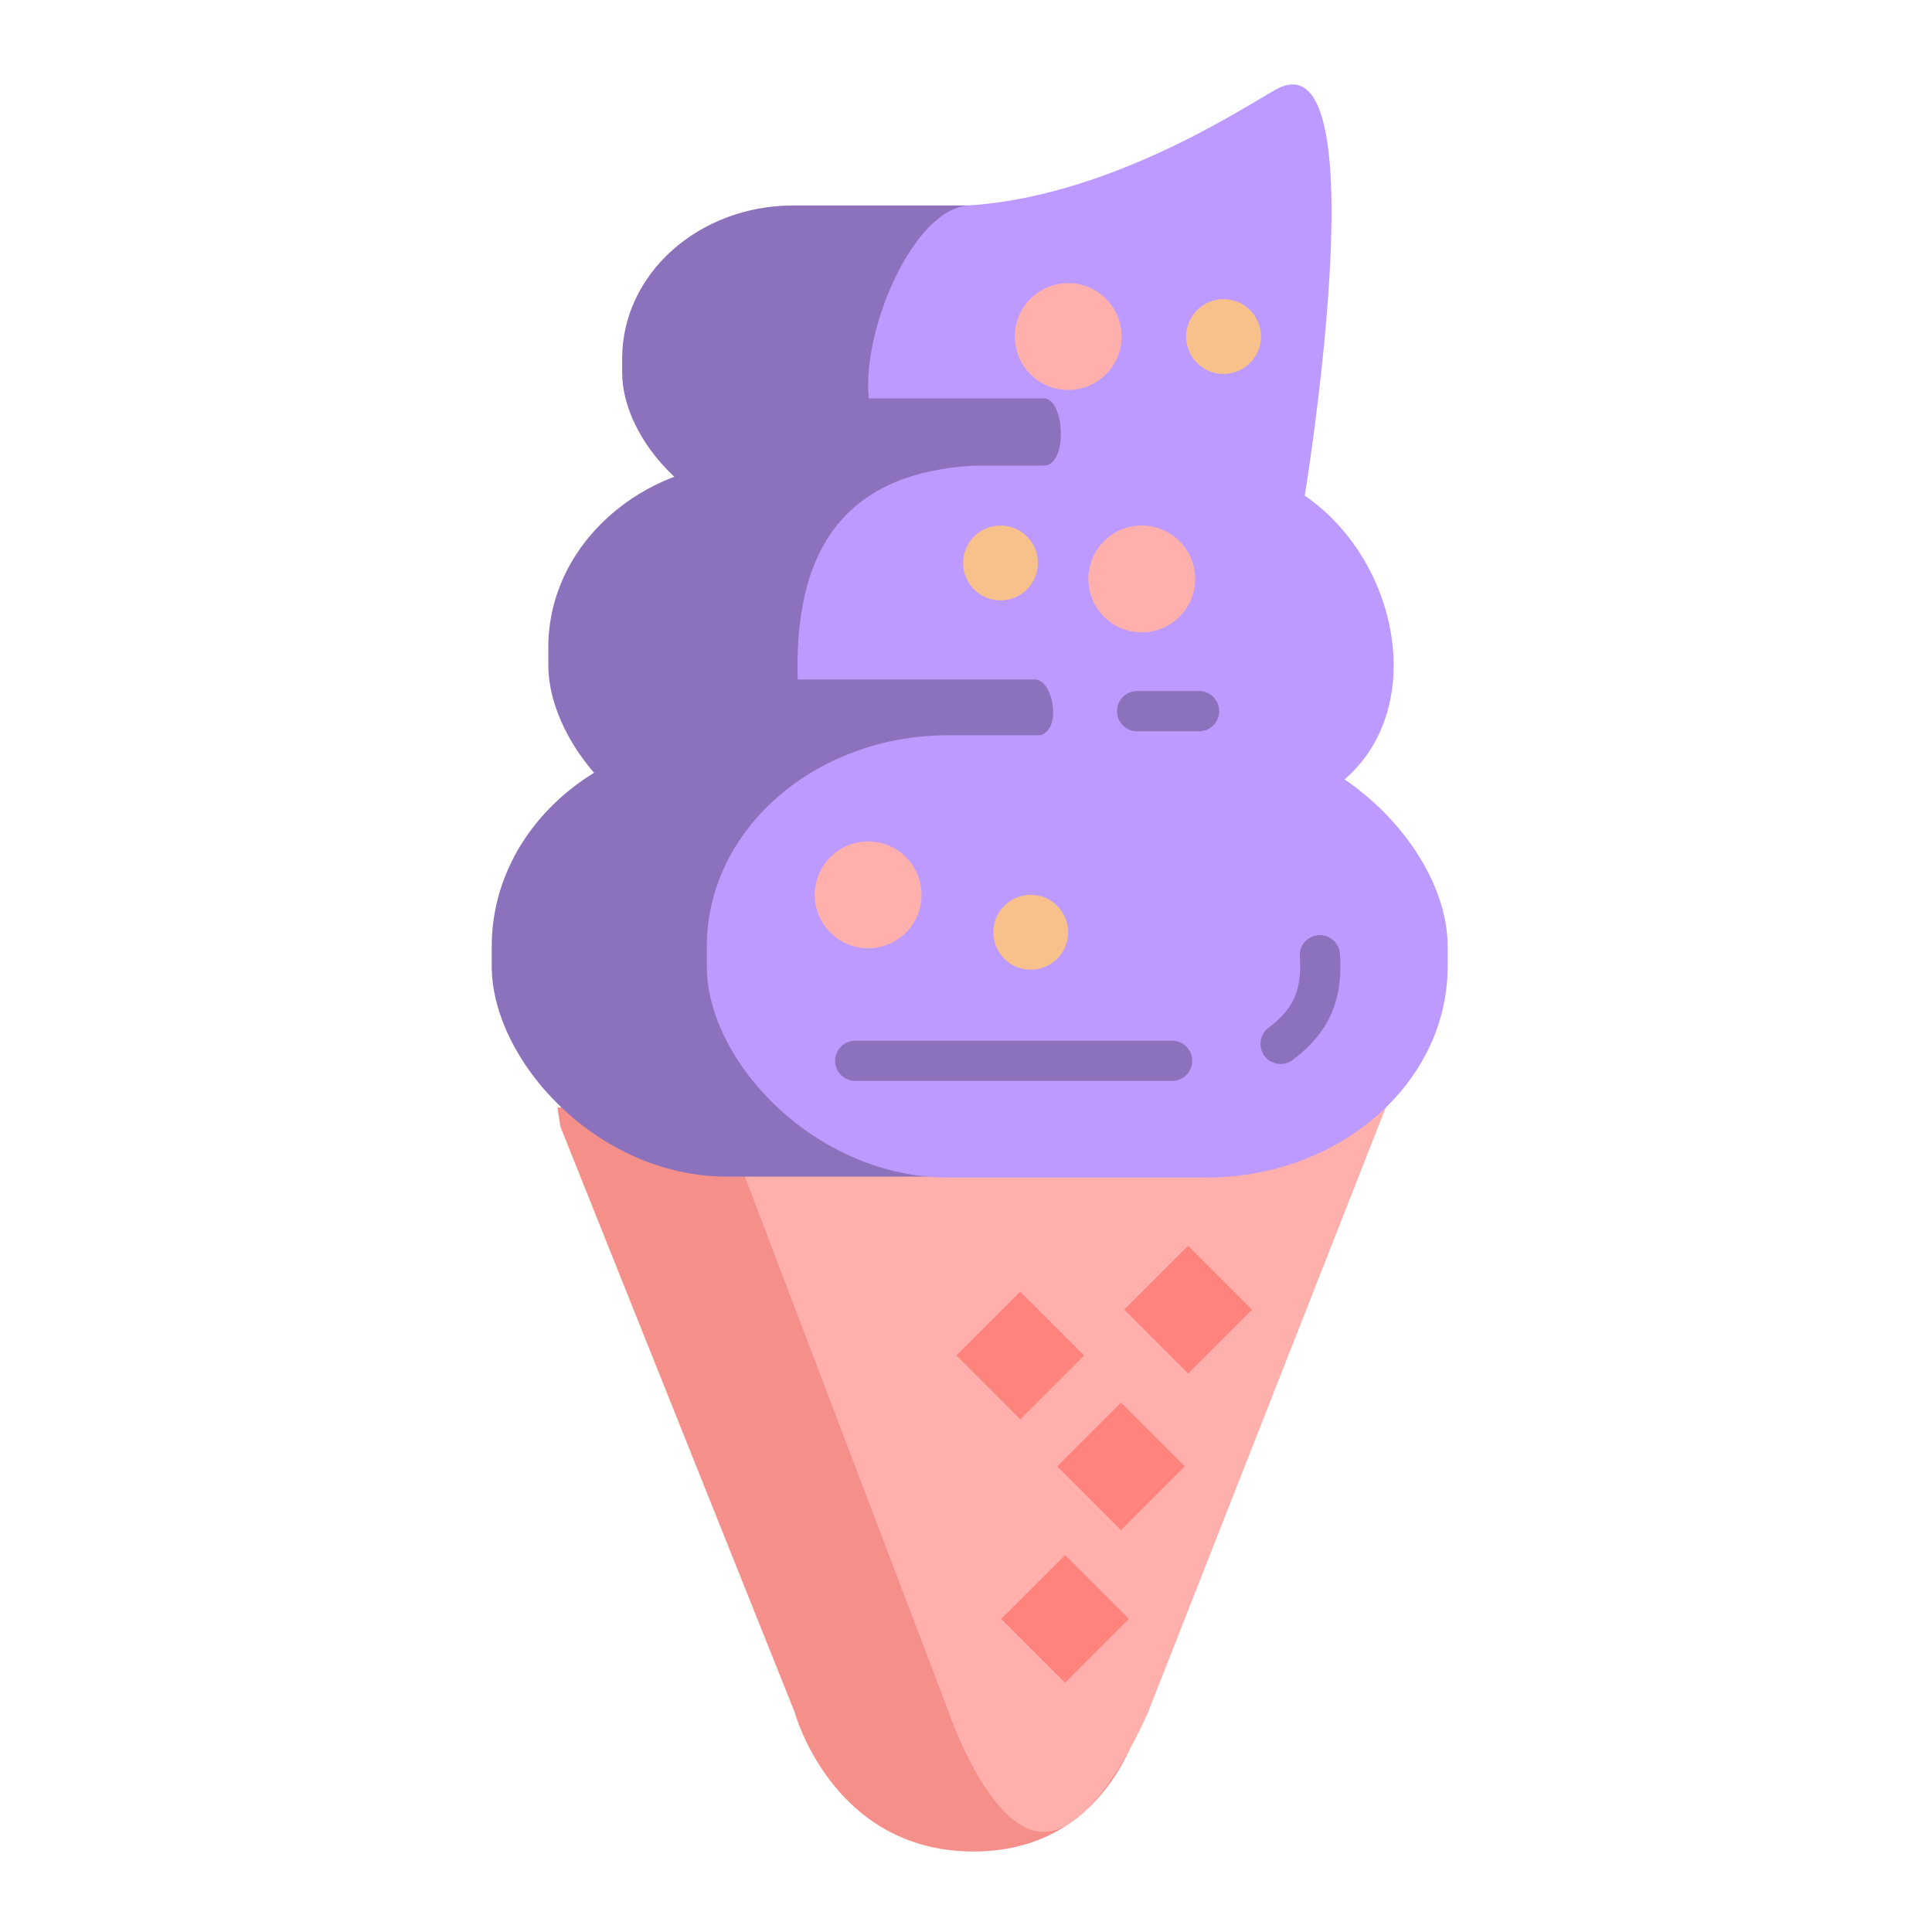 <?xml version="1.0" encoding="UTF-8" standalone="no"?>
<svg
   xmlns:dc="http://purl.org/dc/elements/1.1/"
   xmlns:cc="http://creativecommons.org/ns#"
   xmlns:rdf="http://www.w3.org/1999/02/22-rdf-syntax-ns#"
   xmlns:svg="http://www.w3.org/2000/svg"
   xmlns="http://www.w3.org/2000/svg"
   xmlns:sodipodi="http://sodipodi.sourceforge.net/DTD/sodipodi-0.dtd"
   xmlns:inkscape="http://www.inkscape.org/namespaces/inkscape"
   viewBox="0 0 192 192"
   version="1.1"
   id="svg16"
   sodipodi:docname="vanilla_kwgt.svg"
   inkscape:version="0.92.4 (5da689c313, 2019-01-14)">
  <sodipodi:namedview
     pagecolor="#ffffff"
     bordercolor="#666666"
     borderopacity="1"
     objecttolerance="10"
     gridtolerance="10"
     guidetolerance="10"
     inkscape:pageopacity="0"
     inkscape:pageshadow="2"
     inkscape:window-width="1920"
     inkscape:window-height="1017"
     id="namedview18"
     showgrid="true"
     inkscape:zoom="2.9469688"
     inkscape:cx="47.617798"
     inkscape:cy="105.75842"
     inkscape:window-x="-8"
     inkscape:window-y="-8"
     inkscape:window-maximized="1"
     inkscape:current-layer="svg16"
     inkscape:snap-global="false">
    <inkscape:grid
       type="xygrid"
       id="grid827"
       spacingx="4"
       spacingy="4" />
  </sodipodi:namedview>
  <defs
     id="defs4">
    <style
       id="style2">.a{fill:none;stroke:#b1b5bd;stroke-linecap:round;stroke-linejoin:round;isolation:isolate;opacity:0.63;}</style>
  </defs>
  <path
     inkscape:connector-curvature="0"
     style="fill:#f58f8a"
     d="m 55.685,111.952 23.291,58.217 c 0,0 3.739,13.831 17.775,13.831 14.036,0 16.782,-13.831 16.782,-13.831 l 23.536,-60.111 H 55.393 Z"
     id="path2"
     sodipodi:nodetypes="cczcccc" />
  <path
     inkscape:connector-curvature="0"
     style="fill:#ffb0ac"
     d="m 72.38,112.612 21.913,57.561 c 0,0 4.003,11.829 9.389,11.877 5.386,0.047 10.407,-11.877 10.407,-11.877 l 25.45,-64.75 H 71.135 Z"
     id="path4"
     sodipodi:nodetypes="cczcccc" />
  <rect
     style="fill:#8c72bd"
     width="68.803"
     height="31.807"
     x="61.83"
     y="20.421"
     rx="16.988"
     ry="15.197"
     id="rect6-6" />
  <rect
     style="fill:#8c72bd"
     width="83.486"
     height="38.595"
     x="54.489"
     y="45.901"
     rx="20.613"
     ry="18.44"
     id="rect8" />
  <rect
     style="fill:#8c72bd"
     width="94.729"
     height="43.793"
     x="48.867"
     y="73.14"
     rx="23.389"
     ry="20.923"
     id="rect10" />
  <rect
     style="fill:#bd9aff"
     width="73.624"
     height="43.955"
     x="70.243"
     y="73.068"
     rx="24.005"
     ry="20.982"
     id="rect12-6" />
  <path
     inkscape:connector-curvature="0"
     style="fill:#bd9aff"
     d="m 79.274,67.529 h 23.593 c 1.87,0 2.874,5.61 0,5.61 -1.49,0 0,4.469 0,4.469 h 30.586 c 10.689,-8.982 3.32,-29.844 -11.931,-31.334 H 96.853 c -13.364,0.72 -17.941,8.892 -17.579,21.255 z"
     id="path14" />
  <path
     inkscape:connector-curvature="0"
     style="fill:#bd9aff"
     d="m 86.337,39.591 h 17.391 c 2.103,0 2.427,6.683 0,6.683 -1.2,0 0,3.226 0,3.226 h 25.898 c 0,0 7.422,-44.904 -2.34,-40.848 -1.977,0.821 -15.946,10.793 -31.055,11.769 -5.433,0.35 -10.585,12.279 -9.894,19.17 z"
     id="path16" />
  <path
     inkscape:connector-curvature="0"
     style="fill:none;stroke:#8c72bd;stroke-width:4;stroke-linecap:round;stroke-linejoin:round"
     d="m 84.993,105.422 h 31.487 m 14.685,-10.49 c 0.359,4.787 -1.57,7.022 -3.901,8.806"
     id="path18" />
  <circle
     style="fill:#f8c18c"
     cx="102.433"
     cy="92.647"
     r="3.718"
     id="circle20" />
  <circle
     style="fill:#f8c18c"
     cx="99.43"
     cy="55.946"
     r="3.718"
     id="circle22" />
  <circle
     style="fill:#ffb0ac"
     cx="113.465"
     cy="57.536"
     r="5.308"
     id="circle24" />
  <circle
     style="fill:#ffb0ac"
     cx="86.275"
     cy="88.929"
     r="5.308"
     id="circle26" />
  <circle
     style="fill:#ffb0ac"
     cx="106.155"
     cy="33.445"
     r="5.308"
     id="circle28" />
  <circle
     style="fill:#f8c18c"
     cx="121.595"
     cy="33.445"
     r="3.718"
     id="circle30" />
  <path
     inkscape:connector-curvature="0"
     style="fill:none;stroke:#8c72bd;stroke-width:4;stroke-linecap:round;stroke-linejoin:round"
     d="m 113.005,70.675 h 6.157"
     id="path32" />
  <rect
     style="fill:#ff837d"
     width="8.972"
     height="8.972"
     x="162.459"
     y="19.067"
     ry="0"
     transform="rotate(45)"
     id="rect34" />
  <rect
     style="fill:#ff837d"
     width="8.972"
     height="8.972"
     x="171.039"
     y="4.054"
     ry="0"
     transform="rotate(45)"
     id="rect36" />
  <rect
     style="fill:#ff837d"
     width="8.972"
     height="8.972"
     x="177.329"
     y="19.782"
     ry="0"
     transform="rotate(45)"
     id="rect38" />
  <rect
     style="fill:#ff837d"
     width="8.972"
     height="8.972"
     x="184.119"
     y="34.439"
     ry="0"
     transform="rotate(45)"
     id="rect40" />
</svg>
